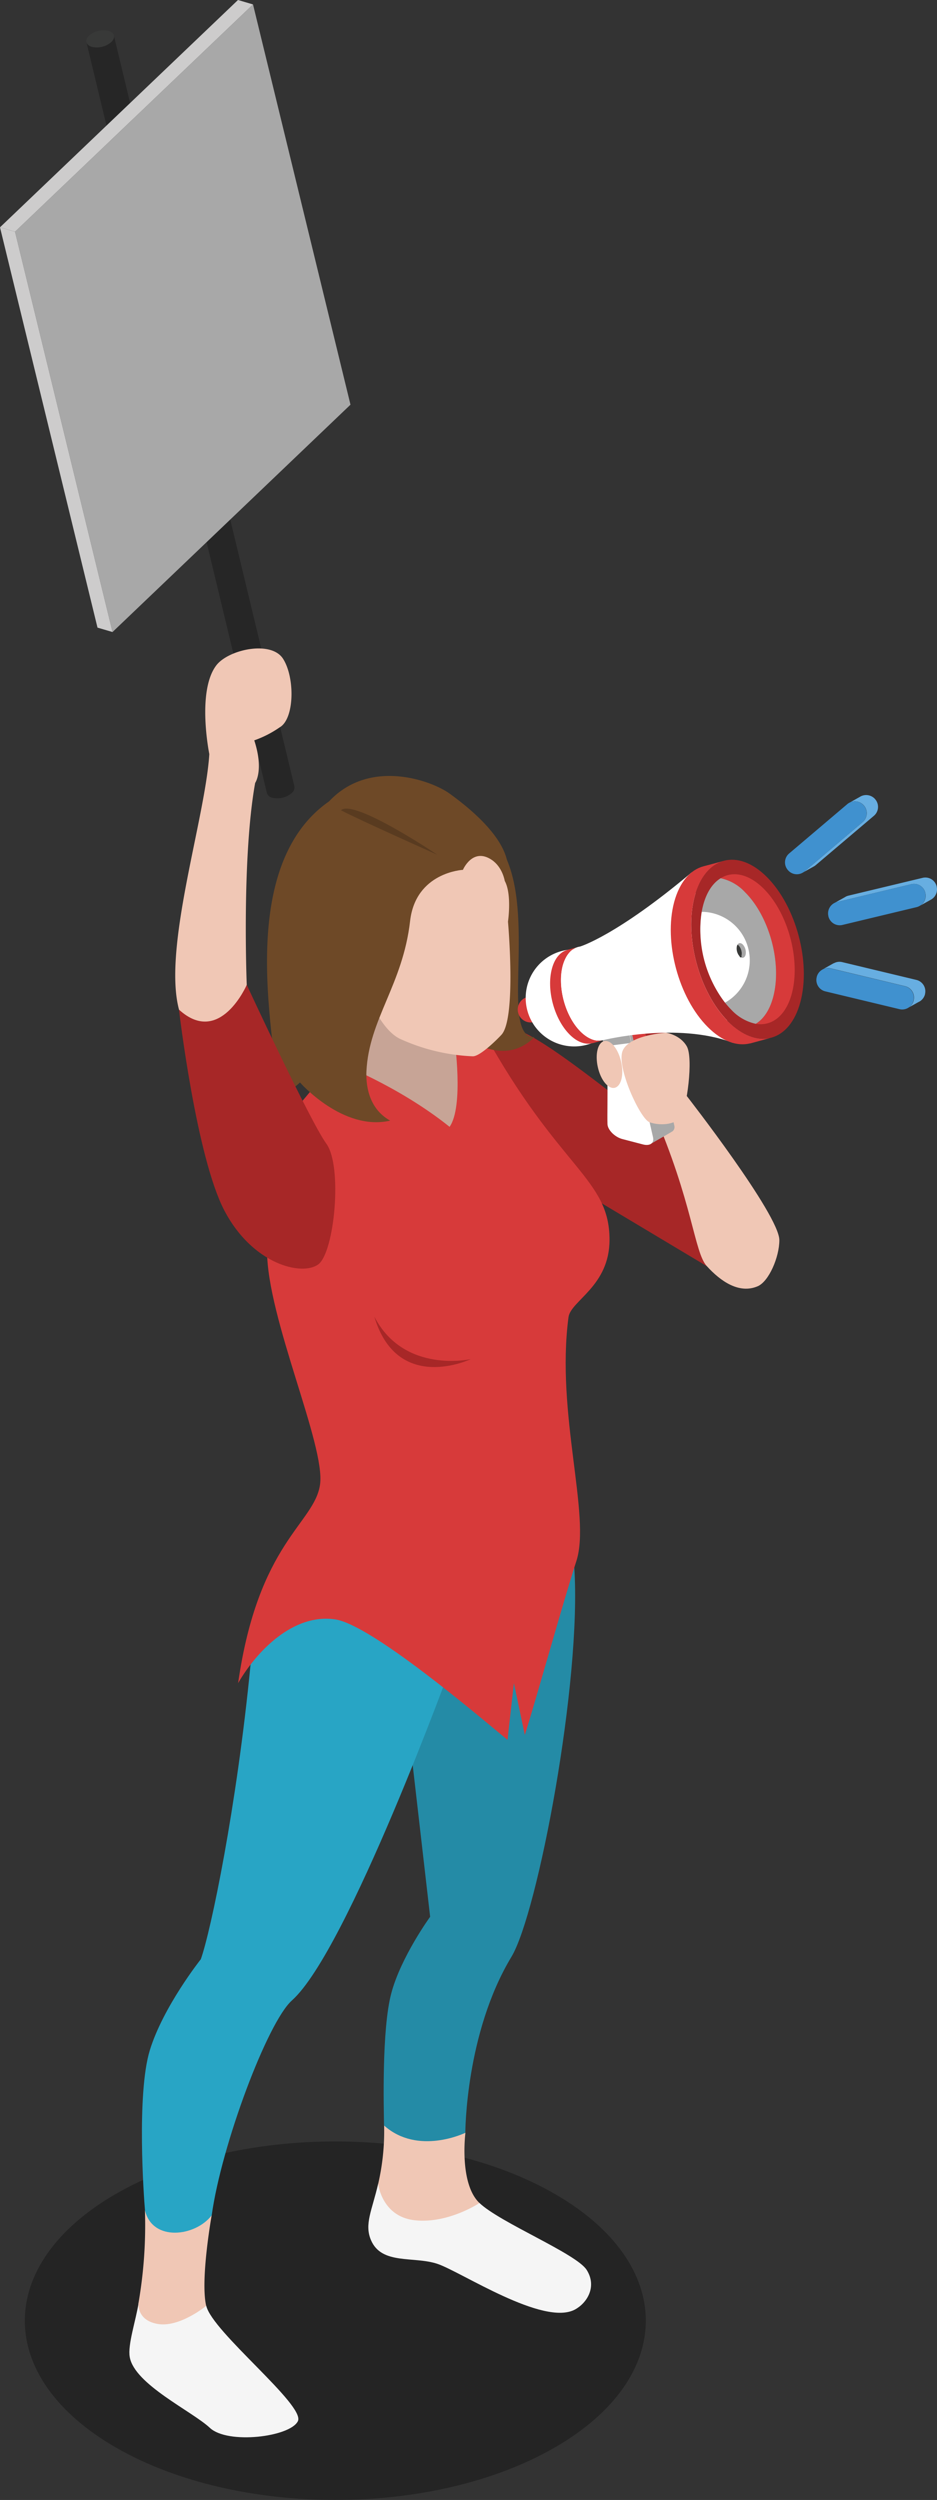<svg id="Calque_1" data-name="Calque 1" xmlns="http://www.w3.org/2000/svg" viewBox="0 0 315.6 841.89"><rect x="0" y="0" width="315.6" height="841.89" fill="#333333" stroke="none"/><defs><style>.cls-1{fill:#010101;opacity:0.3;}.cls-2{fill:#c7a496;}.cls-3{fill:#a72727;}.cls-4{fill:#f0c7b5;}.cls-5{fill:#f5f5f5;}.cls-6{fill:#248ba6;}.cls-7{fill:#28a5c5;}.cls-8{fill:#d73a3a;}.cls-9{fill:#6e4927;}.cls-10{fill:#67aee1;}.cls-11{fill:#4091cf;}.cls-12{fill:#a8a8a8;}.cls-13{fill:#fff;}.cls-14{fill:#383938;}.cls-15{fill:#262626;}.cls-16{fill:#cdcccc;}.cls-17{fill:#593b20;}</style></defs><path class="cls-1" d="M335.21,824.2c-40.83,23.58-107,23.58-147.88,0s-40.83-61.8,0-85.37,107-23.58,147.88,0S376.05,800.63,335.21,824.2Z" transform="translate(-148.33)"/><polygon class="cls-2" points="155.71 353.88 158.57 376.76 151.42 386.07 131.08 373.49 111.57 363.19 116.68 345.79 130.52 331.63 151.01 343.92 155.71 353.88"/><path class="cls-3" d="M318.61,345.79c11.45.2,49.35,35.27,57,36.89s10.73,43.68,10.73,43.68L340.62,399,316.3,377.91l-10-30.43A66.63,66.63,0,0,1,318.61,345.79Z" transform="translate(-148.33)"/><path class="cls-4" d="M379.65,369.09s31.18,40,31.18,48.54c0,5.73-3.54,13.93-7.3,15.53-6.22,2.66-12.46-1.63-17.15-6.8-4.27-4.73-4.68-21.4-18-52.05C370.25,369,379.65,369.09,379.65,369.09Z" transform="translate(-148.33)"/><path class="cls-5" d="M309.79,741.84c6.92,6.65,32.67,17.06,36.15,22.58s.27,11-3.89,13.3c-10.63,5.83-38.42-12.69-46.39-15.35s-18.8.42-22.38-8c-2.3-5.4.36-10,2.43-19Z" transform="translate(-148.33)"/><path class="cls-4" d="M275.71,735.43a78.74,78.74,0,0,0,2-19.66c2.25-4.07,13.08-7,13.08-7l14.3,9.51s-2.18,17,4.73,23.6c0,0-10.45,7-21.69,5.82S275.71,735.43,275.71,735.43Z" transform="translate(-148.33)"/><path class="cls-6" d="M341.76,527.88c2.54,38.32-12.33,116.44-21.17,131.1-15.53,25.74-15.53,59.26-15.53,59.26s-15.94,7.77-27.38-2.47c-.08-5.71-.82-32.27,2.45-44.54s13.08-25.74,13.08-25.74l-11-95.64S338.81,521.45,341.76,527.88Z" transform="translate(-148.33)"/><path class="cls-5" d="M217.8,776.48c2,8.79,33.52,33.56,30.86,38.88s-23.61,7.88-29.63,2.25-25.4-14.65-27-23.85c-.74-4.15,2.08-12.36,3-18.33Z" transform="translate(-148.33)"/><path class="cls-4" d="M195,775.43a153.5,153.5,0,0,0,2.15-31c1.83-3.67,22.47,1.63,22.47,1.63s-3.88,21.67-1.84,30.46c0,0-8.91,7.33-16.26,6.1S195,775.43,195,775.43Z" transform="translate(-148.33)"/><path class="cls-7" d="M232.72,560.57c-4.65,47.93-13.37,89.75-16.75,99.22,0,0-12.67,15.94-17.18,30.66s-2,49.75-1.62,53.94c2.55,10.62,17,8.79,22.47,1.63,3.28-23.69,18.78-65,27-72.34,18.79-16.75,53.95-113.61,53.95-113.61l-26.16-40.46L245,534.73S236.39,544.27,232.72,560.57Z" transform="translate(-148.33)"/><path class="cls-8" d="M238.28,421.21c0,22.69,19.78,65.59,17.84,78.78s-20.78,19.31-27.59,66.82c6.2-10.72,18.58-23.6,32.74-21.46,12.2,1.85,48,32.31,58,40.57l2.15-19.11,3.68,17.47c3.66-11.52,13.23-45.93,17.35-58.54,5-15.33-6.93-49.66-2.64-82.15.73-5.58,13.82-10.41,13.82-26.07,0-20.84-16.88-23.6-42.43-70-5.42-1.37-9.81,2.33-9.81,2.33s3.27,22.66-1.63,29.62c-17.58-14.1-38.48-21.95-38.48-21.95l-17.11,20.43S238.28,407.64,238.28,421.21Z" transform="translate(-148.33)"/><path class="cls-9" d="M319.06,289.53c9.25,21.79-2.1,59.83,9.25,59.76-10.89,10.8-24.32-.83-24.32-.83l-10.37-27.68,16.75-32.51S318,286.9,319.06,289.53Z" transform="translate(-148.33)"/><path class="cls-4" d="M318.34,296.66c2.46,4.49,1.09,13.7,1.09,13.7s2.9,32.61-2.21,38.12c-1.41,1.53-7.1,7.21-9.6,7.24A65.29,65.29,0,0,1,283,349.81c-8.78-4.32-14-23.75-14-23.75l1.53-23.47,18.08-30.29,24.83,9.84S319.43,292.37,318.34,296.66Z" transform="translate(-148.33)"/><path class="cls-9" d="M318.34,296.66s-.72-4.67-4.44-7.13c-6.41-4.25-9.65,3.4-9.65,3.4s-15.9.77-17.79,17.22c-2.45,21.48-13.89,33.1-14.71,50.67-.16,3.61.25,12.26,8,16.56-15.93,3.67-30.38-12.85-30.38-12.85s-4.6,4.47-8.07,4.47c2.74-8.12-16.77-75,17.87-99.14,13.8-14.69,34.64-6.92,40.57-2.63C326.19,286.38,318.34,296.66,318.34,296.66Z" transform="translate(-148.33)"/><path class="cls-10" d="M443.13,269.18l-.05-.07a4,4,0,0,0-4.69-1h0l0,0c-.14.06-.27.15-.4.22l-3.3,1.85h0a4,4,0,0,1,4.6,1.05l.05.06a3.93,3.93,0,0,1-.46,5.55l-19.59,16.62a5.39,5.39,0,0,1-.63.43h0l3.75-2.09h0a3.65,3.65,0,0,0,.69-.47l19.6-16.62A3.93,3.93,0,0,0,443.13,269.18Z" transform="translate(-148.33)"/><path class="cls-11" d="M438.85,276.86l-19.59,16.62a3.92,3.92,0,0,1-5.54-.46l-.06-.07a3.93,3.93,0,0,1,.46-5.53l19.59-16.62a3.94,3.94,0,0,1,5.55.45l.05.06A3.93,3.93,0,0,1,438.85,276.86Z" transform="translate(-148.33)"/><path class="cls-10" d="M457,330l-25-6a3.86,3.86,0,0,0-2.82.39h0l-.09,0-3.73,2.1h0a3.86,3.86,0,0,1,2.82-.39l25,6a3.94,3.94,0,0,1,2.91,4.74l0,.08a3.88,3.88,0,0,1-1.71,2.39h0l3.32-1.87a3.38,3.38,0,0,0,.62-.34h0a4,4,0,0,0,1.58-2.31l0-.09A3.93,3.93,0,0,0,457,330Z" transform="translate(-148.33)"/><path class="cls-11" d="M453.15,332.13l-25-6a3.93,3.93,0,0,0-4.74,2.91v.06a3.93,3.93,0,0,0,2.9,4.75l25,6A3.91,3.91,0,0,0,456,337l0-.08A3.94,3.94,0,0,0,453.15,332.13Z" transform="translate(-148.33)"/><path class="cls-12" d="M375.44,379l-7.89-34.61-13.94-.43a50,50,0,0,1,1.51,4.8l5.26-.24,7.89,34.61a1.86,1.86,0,0,1-.61,2h0s7.09-4.06,7.24-4.19h0A1.88,1.88,0,0,0,375.44,379Z" transform="translate(-148.33)"/><path class="cls-13" d="M364.9,385.4,358,383.6c-2.59-.66-5-3.09-5.06-5.06-.19-6.26.74-24.05-1.95-29.18l9.43-.88,7.89,34.61C368.7,385,367.2,386,364.9,385.4Z" transform="translate(-148.33)"/><path class="cls-12" d="M351.91,352.36a12.46,12.46,0,0,0-1-3l9.43-.88.62,2.72Z" transform="translate(-148.33)"/><polygon class="cls-8" points="221.62 357.49 214.87 356.87 212.73 347.48 217.16 347.88 221.62 357.49"/><polygon class="cls-3" points="227.31 354.22 221.62 357.49 217.16 347.88 222.87 344.61 227.31 354.22"/><path class="cls-8" d="M331.28,338.88a4.35,4.35,0,1,1-5.29-3.13A4.37,4.37,0,0,1,331.28,338.88Z" transform="translate(-148.33)"/><path class="cls-13" d="M357.56,332a16.34,16.34,0,1,1-19.89-11.77A16.32,16.32,0,0,1,357.56,332Z" transform="translate(-148.33)"/><path class="cls-8" d="M343.85,347.39c-5.18-5.17-7.84-15.12-6-22.2,1-3.51,2.84-5.66,5.14-6.29l-3.59,1c-2.32.63-4.23,2.78-5.18,6.32-1.89,7.08.77,17,6,22.2,2.54,2.53,5.22,3.45,7.51,2.89h0l.07,0,.11,0,3.32-.9C349,350.81,346.35,349.88,343.85,347.39Z" transform="translate(-148.33)"/><path class="cls-13" d="M343.73,318.75c-2.61.37-4.79,2.58-5.83,6.44-1.89,7.08.77,17,6,22.2,2.5,2.49,5.12,3.42,7.38,2.93,0,0,25-6.29,43.9.84,0,0-14.05-54.61-13.88-57.38C355.93,315.13,343.73,318.75,343.73,318.75Z" transform="translate(-148.33)"/><path class="cls-3" d="M406.63,295.34c9.83,9.84,14.89,28.69,11.28,42.13s-14.48,16.35-24.32,6.51-14.88-28.69-11.28-42.12S396.8,285.51,406.63,295.34Z" transform="translate(-148.33)"/><path class="cls-8" d="M392.36,289.83h0l-.14,0A.58.58,0,0,1,392.36,289.83Z" transform="translate(-148.33)"/><path class="cls-8" d="M393.59,344c-9.83-9.82-14.88-28.69-11.28-42.12,1.79-6.67,5.38-10.75,9.74-11.95l-6.8,1.81c-4.41,1.19-8,5.27-9.84,12-3.59,13.43,1.46,32.28,11.3,42.11,4.82,4.84,9.9,6.6,14.25,5.52h0l.13,0,.2-.06,6.3-1.71C403.31,350.49,398.34,348.71,393.59,344Z" transform="translate(-148.33)"/><path class="cls-8" d="M405.57,299.29c8.23,8.24,12.47,24,9.46,35.29-2,7.52-6.75,11.11-12.14,10.2,2.6-1.59,4.7-4.64,5.86-9,3-11.26-1.21-27.07-9.45-35.3a15.69,15.69,0,0,0-8.23-4.74C395.17,293.21,400.53,294.25,405.57,299.29Z" transform="translate(-148.33)"/><path class="cls-12" d="M399.3,300.48c8.24,8.23,12.47,24,9.45,35.3-1.16,4.36-3.26,7.41-5.86,9a15.75,15.75,0,0,1-8.24-4.74c-8.23-8.23-12.47-24-9.46-35.29,1.17-4.37,3.27-7.41,5.88-9A15.69,15.69,0,0,1,399.3,300.48Z" transform="translate(-148.33)"/><path class="cls-13" d="M400.35,319.36a16.33,16.33,0,0,1-7.8,18.29,40.17,40.17,0,0,1-7.86-30.57l.66,0A16.33,16.33,0,0,1,400.35,319.36Z" transform="translate(-148.33)"/><path class="cls-12" d="M398.53,318.08a4,4,0,0,1,.93,3.46c-.25.91-.9,1.23-1.58.86a2,2,0,0,0,.21-.51,4,4,0,0,0-.92-3.45,1.71,1.71,0,0,0-.43-.32C397.14,317.46,397.86,317.42,398.53,318.08Z" transform="translate(-148.33)"/><path class="cls-14" d="M397.17,318.44a4,4,0,0,1,.92,3.45.34.34,0,1,1-.63.18,4,4,0,0,1-.93-3.46,1.85,1.85,0,0,1,.21-.49A1.71,1.71,0,0,1,397.17,318.44Z" transform="translate(-148.33)"/><path class="cls-10" d="M463.82,298.59l0-.07a3.92,3.92,0,0,0-4.73-2.9l-25,6a4.07,4.07,0,0,0-.72.25h0a4.76,4.76,0,0,0-.49.28l-3.5,1.95h0a4.54,4.54,0,0,1,.89-.34l25-6a3.92,3.92,0,0,1,4.74,2.92l0,.06a3.94,3.94,0,0,1-1.77,4.27l3.71-2.08h0A3.93,3.93,0,0,0,463.82,298.59Z" transform="translate(-148.33)"/><path class="cls-11" d="M457.09,305.48l-25,6a3.92,3.92,0,0,1-4.74-2.9l0-.07a3.94,3.94,0,0,1,2.9-4.75l25-6a3.92,3.92,0,0,1,4.74,2.92l0,.06A4,4,0,0,1,457.09,305.48Z" transform="translate(-148.33)"/><path class="cls-15" d="M247.49,264.81,186.7,12l-9.25,2.24,60.78,252.84a2.35,2.35,0,0,0,1.81,1.56,7.44,7.44,0,0,0,6.55-1.58A2.4,2.4,0,0,0,247.49,264.81Z" transform="translate(-148.33)"/><path class="cls-14" d="M185.8,14.18a7.43,7.43,0,0,1-6.54,1.6c-2.06-.62-2.47-2.3-.92-3.8a7.46,7.46,0,0,1,6.54-1.57C187,11,187.35,12.71,185.8,14.18Z" transform="translate(-148.33)"/><polygon class="cls-12" points="37.9 212.84 118.05 136.28 85.22 1.49 5.06 78.03 37.9 212.84"/><polygon class="cls-16" points="37.9 212.84 32.84 211.36 0 76.55 5.06 78.03 37.9 212.84"/><polygon class="cls-16" points="80.16 0 85.22 1.49 5.06 78.03 0 76.55 80.16 0"/><path class="cls-4" d="M243.69,221.88c-4-6.35-18.48-3.16-22.54,2.23-6.61,8.79-2.32,29.84-2.32,29.84-1.34,21.66-15.74,65.19-10.22,86,4,11,6.95,12.51,6.95,12.51l12.26-2.67,3.62-18.18s-1.73-42.51,2.83-67.95c0,0,3-4.23-.3-14.34a35.68,35.68,0,0,0,8.56-4.38C247.53,242.09,247.72,228.23,243.69,221.88Z" transform="translate(-148.33)"/><path class="cls-3" d="M255.51,425.81c-5.52,4-22.07,0-31.58-18.09S208.61,340,208.61,340c13.79,12.58,22.83-8.34,22.83-8.34s21.31,45.93,26.82,53.5S261,421.82,255.51,425.81Z" transform="translate(-148.33)"/><path class="cls-17" d="M263.17,272.86c4.29-4,32.49,15,32.49,15S269.09,276,263.17,272.86Z" transform="translate(-148.33)"/><path class="cls-3" d="M274.41,443.38c7.76,26.16,32.49,14.31,32.49,14.31S284.43,462.79,274.41,443.38Z" transform="translate(-148.33)"/><path class="cls-4" d="M358.08,353.78c2.3-5.3,14.58-6,14.58-6s4.74.63,7,4.59,0,21.07-2.09,23.83-7.29,2.86-10.47,1.72S355.78,359.07,358.08,353.78Z" transform="translate(-148.33)"/><path class="cls-4" d="M357.54,357.59c1,4.35,0,8.26-2.19,8.74s-4.71-2.65-5.67-7,0-8.26,2.18-8.74S356.58,353.24,357.54,357.59Z" transform="translate(-148.33)"/></svg>
